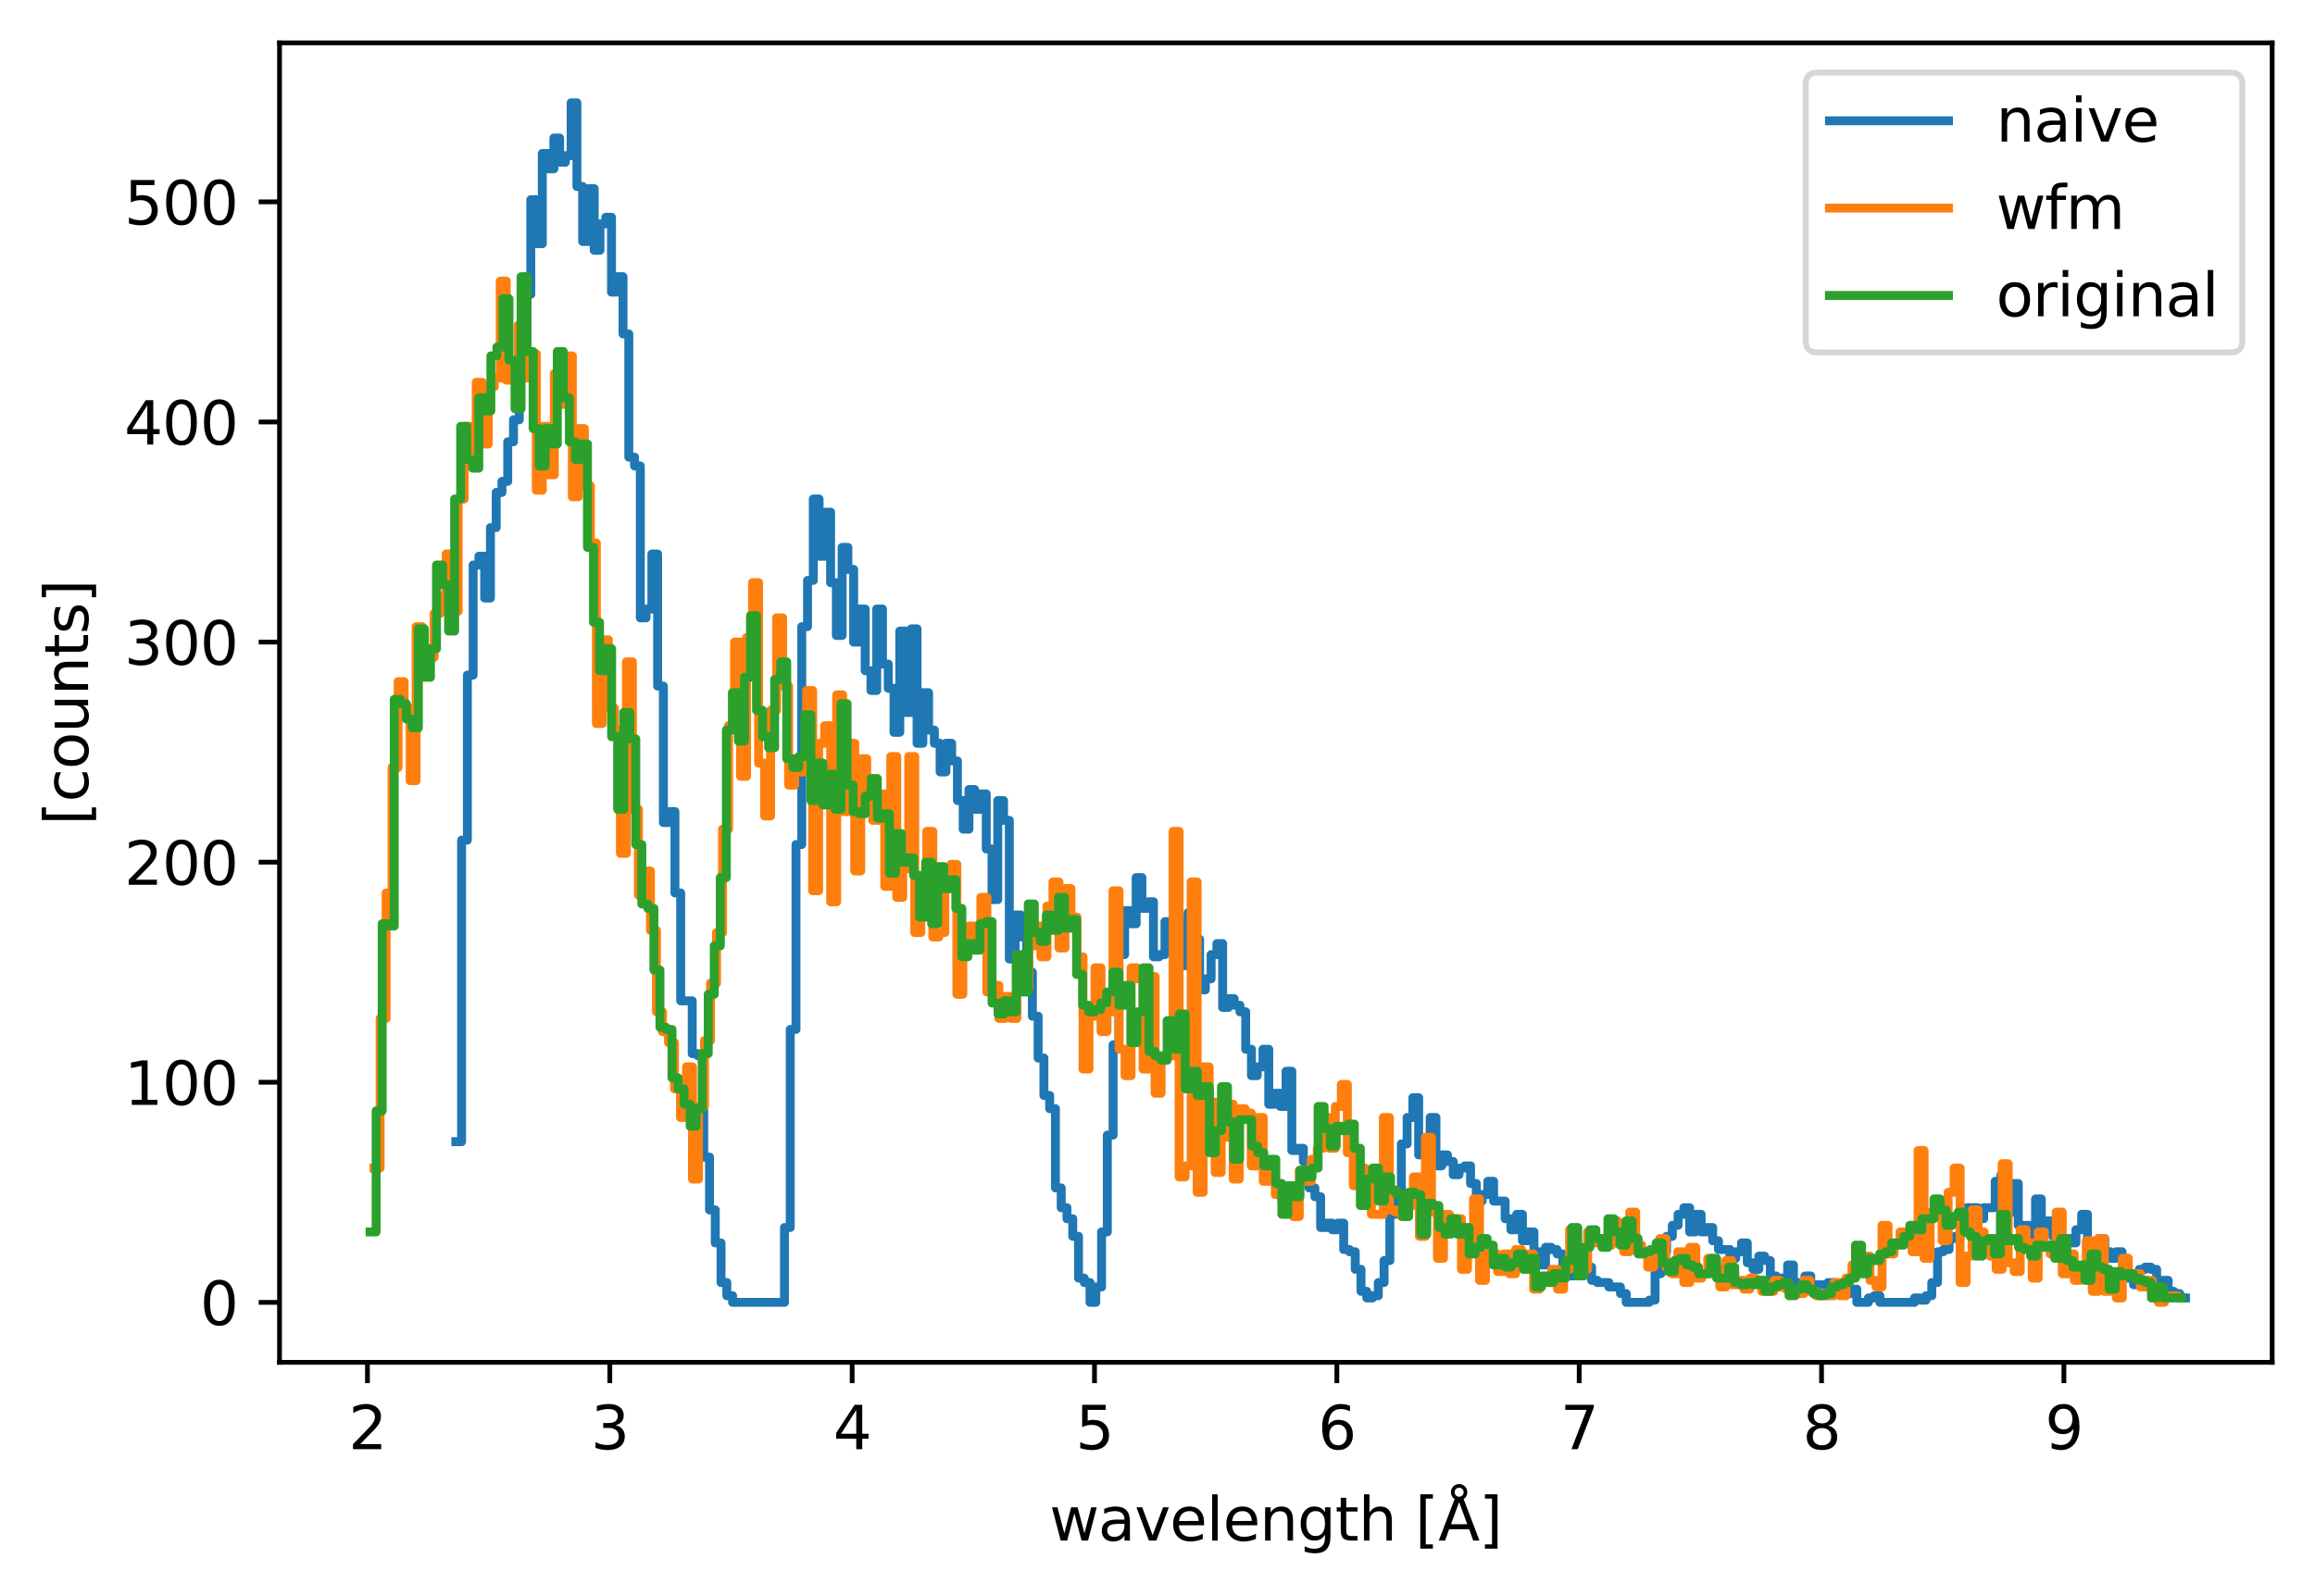 <?xml version="1.0" encoding="utf-8" standalone="no"?>
<!DOCTYPE svg PUBLIC "-//W3C//DTD SVG 1.1//EN"
  "http://www.w3.org/Graphics/SVG/1.1/DTD/svg11.dtd">
<svg xmlns:xlink="http://www.w3.org/1999/xlink" width="388.966pt" height="268.201pt" viewBox="0 0 388.966 268.201" xmlns="http://www.w3.org/2000/svg" version="1.1">
 <defs>
  <style type="text/css">*{stroke-linejoin: round; stroke-linecap: butt}</style>
 </defs>
 <g id="figure_1">
  <g id="patch_1">
   <path d="M 0 268.201 
L 388.966 268.201 
L 388.966 0 
L 0 0 
z
" style="fill: #ffffff"/>
  </g>
  <g id="axes_1">
   <g id="patch_2">
    <path d="M 46.966 228.96 
L 381.766 228.96 
L 381.766 7.2 
L 46.966 7.2 
z
" style="fill: #ffffff"/>
   </g>
   <g id="matplotlib.axis_1">
    <g id="xtick_1">
     <g id="line2d_1">
      <defs>
       <path id="m2229637031" d="M 0 0 
L 0 3.5 
" style="stroke: #000000; stroke-width: 0.8"/>
      </defs>
      <g>
       <use xlink:href="#m2229637031" x="61.74" y="228.96" style="stroke: #000000; stroke-width: 0.8"/>
      </g>
     </g>
     <g id="text_1">
      <!-- 2 -->
      <g transform="translate(58.559 243.558) scale(0.1 -0.1)">
       <defs>
        <path id="DejaVuSans-32" d="M 1228 531 
L 3431 531 
L 3431 0 
L 469 0 
L 469 531 
Q 828 903 1448 1529 
Q 2069 2156 2228 2338 
Q 2531 2678 2651 2914 
Q 2772 3150 2772 3378 
Q 2772 3750 2511 3984 
Q 2250 4219 1831 4219 
Q 1534 4219 1204 4116 
Q 875 4013 500 3803 
L 500 4441 
Q 881 4594 1212 4672 
Q 1544 4750 1819 4750 
Q 2544 4750 2975 4387 
Q 3406 4025 3406 3419 
Q 3406 3131 3298 2873 
Q 3191 2616 2906 2266 
Q 2828 2175 2409 1742 
Q 1991 1309 1228 531 
z
" transform="scale(0.016)"/>
       </defs>
       <use xlink:href="#DejaVuSans-32"/>
      </g>
     </g>
    </g>
    <g id="xtick_2">
     <g id="line2d_2">
      <g>
       <use xlink:href="#m2229637031" x="102.46" y="228.96" style="stroke: #000000; stroke-width: 0.8"/>
      </g>
     </g>
     <g id="text_2">
      <!-- 3 -->
      <g transform="translate(99.279 243.558) scale(0.1 -0.1)">
       <defs>
        <path id="DejaVuSans-33" d="M 2597 2516 
Q 3050 2419 3304 2112 
Q 3559 1806 3559 1356 
Q 3559 666 3084 287 
Q 2609 -91 1734 -91 
Q 1441 -91 1130 -33 
Q 819 25 488 141 
L 488 750 
Q 750 597 1062 519 
Q 1375 441 1716 441 
Q 2309 441 2620 675 
Q 2931 909 2931 1356 
Q 2931 1769 2642 2001 
Q 2353 2234 1838 2234 
L 1294 2234 
L 1294 2753 
L 1863 2753 
Q 2328 2753 2575 2939 
Q 2822 3125 2822 3475 
Q 2822 3834 2567 4026 
Q 2313 4219 1838 4219 
Q 1578 4219 1281 4162 
Q 984 4106 628 3988 
L 628 4550 
Q 988 4650 1302 4700 
Q 1616 4750 1894 4750 
Q 2613 4750 3031 4423 
Q 3450 4097 3450 3541 
Q 3450 3153 3228 2886 
Q 3006 2619 2597 2516 
z
" transform="scale(0.016)"/>
       </defs>
       <use xlink:href="#DejaVuSans-33"/>
      </g>
     </g>
    </g>
    <g id="xtick_3">
     <g id="line2d_3">
      <g>
       <use xlink:href="#m2229637031" x="143.18" y="228.96" style="stroke: #000000; stroke-width: 0.8"/>
      </g>
     </g>
     <g id="text_3">
      <!-- 4 -->
      <g transform="translate(139.998 243.558) scale(0.1 -0.1)">
       <defs>
        <path id="DejaVuSans-34" d="M 2419 4116 
L 825 1625 
L 2419 1625 
L 2419 4116 
z
M 2253 4666 
L 3047 4666 
L 3047 1625 
L 3713 1625 
L 3713 1100 
L 3047 1100 
L 3047 0 
L 2419 0 
L 2419 1100 
L 313 1100 
L 313 1709 
L 2253 4666 
z
" transform="scale(0.016)"/>
       </defs>
       <use xlink:href="#DejaVuSans-34"/>
      </g>
     </g>
    </g>
    <g id="xtick_4">
     <g id="line2d_4">
      <g>
       <use xlink:href="#m2229637031" x="183.899" y="228.96" style="stroke: #000000; stroke-width: 0.8"/>
      </g>
     </g>
     <g id="text_4">
      <!-- 5 -->
      <g transform="translate(180.718 243.558) scale(0.1 -0.1)">
       <defs>
        <path id="DejaVuSans-35" d="M 691 4666 
L 3169 4666 
L 3169 4134 
L 1269 4134 
L 1269 2991 
Q 1406 3038 1543 3061 
Q 1681 3084 1819 3084 
Q 2600 3084 3056 2656 
Q 3513 2228 3513 1497 
Q 3513 744 3044 326 
Q 2575 -91 1722 -91 
Q 1428 -91 1123 -41 
Q 819 9 494 109 
L 494 744 
Q 775 591 1075 516 
Q 1375 441 1709 441 
Q 2250 441 2565 725 
Q 2881 1009 2881 1497 
Q 2881 1984 2565 2268 
Q 2250 2553 1709 2553 
Q 1456 2553 1204 2497 
Q 953 2441 691 2322 
L 691 4666 
z
" transform="scale(0.016)"/>
       </defs>
       <use xlink:href="#DejaVuSans-35"/>
      </g>
     </g>
    </g>
    <g id="xtick_5">
     <g id="line2d_5">
      <g>
       <use xlink:href="#m2229637031" x="224.619" y="228.96" style="stroke: #000000; stroke-width: 0.8"/>
      </g>
     </g>
     <g id="text_5">
      <!-- 6 -->
      <g transform="translate(221.438 243.558) scale(0.1 -0.1)">
       <defs>
        <path id="DejaVuSans-36" d="M 2113 2584 
Q 1688 2584 1439 2293 
Q 1191 2003 1191 1497 
Q 1191 994 1439 701 
Q 1688 409 2113 409 
Q 2538 409 2786 701 
Q 3034 994 3034 1497 
Q 3034 2003 2786 2293 
Q 2538 2584 2113 2584 
z
M 3366 4563 
L 3366 3988 
Q 3128 4100 2886 4159 
Q 2644 4219 2406 4219 
Q 1781 4219 1451 3797 
Q 1122 3375 1075 2522 
Q 1259 2794 1537 2939 
Q 1816 3084 2150 3084 
Q 2853 3084 3261 2657 
Q 3669 2231 3669 1497 
Q 3669 778 3244 343 
Q 2819 -91 2113 -91 
Q 1303 -91 875 529 
Q 447 1150 447 2328 
Q 447 3434 972 4092 
Q 1497 4750 2381 4750 
Q 2619 4750 2861 4703 
Q 3103 4656 3366 4563 
z
" transform="scale(0.016)"/>
       </defs>
       <use xlink:href="#DejaVuSans-36"/>
      </g>
     </g>
    </g>
    <g id="xtick_6">
     <g id="line2d_6">
      <g>
       <use xlink:href="#m2229637031" x="265.338" y="228.96" style="stroke: #000000; stroke-width: 0.8"/>
      </g>
     </g>
     <g id="text_6">
      <!-- 7 -->
      <g transform="translate(262.157 243.558) scale(0.1 -0.1)">
       <defs>
        <path id="DejaVuSans-37" d="M 525 4666 
L 3525 4666 
L 3525 4397 
L 1831 0 
L 1172 0 
L 2766 4134 
L 525 4134 
L 525 4666 
z
" transform="scale(0.016)"/>
       </defs>
       <use xlink:href="#DejaVuSans-37"/>
      </g>
     </g>
    </g>
    <g id="xtick_7">
     <g id="line2d_7">
      <g>
       <use xlink:href="#m2229637031" x="306.058" y="228.96" style="stroke: #000000; stroke-width: 0.8"/>
      </g>
     </g>
     <g id="text_7">
      <!-- 8 -->
      <g transform="translate(302.877 243.558) scale(0.1 -0.1)">
       <defs>
        <path id="DejaVuSans-38" d="M 2034 2216 
Q 1584 2216 1326 1975 
Q 1069 1734 1069 1313 
Q 1069 891 1326 650 
Q 1584 409 2034 409 
Q 2484 409 2743 651 
Q 3003 894 3003 1313 
Q 3003 1734 2745 1975 
Q 2488 2216 2034 2216 
z
M 1403 2484 
Q 997 2584 770 2862 
Q 544 3141 544 3541 
Q 544 4100 942 4425 
Q 1341 4750 2034 4750 
Q 2731 4750 3128 4425 
Q 3525 4100 3525 3541 
Q 3525 3141 3298 2862 
Q 3072 2584 2669 2484 
Q 3125 2378 3379 2068 
Q 3634 1759 3634 1313 
Q 3634 634 3220 271 
Q 2806 -91 2034 -91 
Q 1263 -91 848 271 
Q 434 634 434 1313 
Q 434 1759 690 2068 
Q 947 2378 1403 2484 
z
M 1172 3481 
Q 1172 3119 1398 2916 
Q 1625 2713 2034 2713 
Q 2441 2713 2670 2916 
Q 2900 3119 2900 3481 
Q 2900 3844 2670 4047 
Q 2441 4250 2034 4250 
Q 1625 4250 1398 4047 
Q 1172 3844 1172 3481 
z
" transform="scale(0.016)"/>
       </defs>
       <use xlink:href="#DejaVuSans-38"/>
      </g>
     </g>
    </g>
    <g id="xtick_8">
     <g id="line2d_8">
      <g>
       <use xlink:href="#m2229637031" x="346.778" y="228.96" style="stroke: #000000; stroke-width: 0.8"/>
      </g>
     </g>
     <g id="text_8">
      <!-- 9 -->
      <g transform="translate(343.596 243.558) scale(0.1 -0.1)">
       <defs>
        <path id="DejaVuSans-39" d="M 703 97 
L 703 672 
Q 941 559 1184 500 
Q 1428 441 1663 441 
Q 2288 441 2617 861 
Q 2947 1281 2994 2138 
Q 2813 1869 2534 1725 
Q 2256 1581 1919 1581 
Q 1219 1581 811 2004 
Q 403 2428 403 3163 
Q 403 3881 828 4315 
Q 1253 4750 1959 4750 
Q 2769 4750 3195 4129 
Q 3622 3509 3622 2328 
Q 3622 1225 3098 567 
Q 2575 -91 1691 -91 
Q 1453 -91 1209 -44 
Q 966 3 703 97 
z
M 1959 2075 
Q 2384 2075 2632 2365 
Q 2881 2656 2881 3163 
Q 2881 3666 2632 3958 
Q 2384 4250 1959 4250 
Q 1534 4250 1286 3958 
Q 1038 3666 1038 3163 
Q 1038 2656 1286 2365 
Q 1534 2075 1959 2075 
z
" transform="scale(0.016)"/>
       </defs>
       <use xlink:href="#DejaVuSans-39"/>
      </g>
     </g>
    </g>
    <g id="text_9">
     <!-- wavelength [Å] -->
     <g transform="translate(176.328 258.921) scale(0.1 -0.1)">
      <defs>
       <path id="DejaVuSans-77" d="M 269 3500 
L 844 3500 
L 1563 769 
L 2278 3500 
L 2956 3500 
L 3675 769 
L 4391 3500 
L 4966 3500 
L 4050 0 
L 3372 0 
L 2619 2869 
L 1863 0 
L 1184 0 
L 269 3500 
z
" transform="scale(0.016)"/>
       <path id="DejaVuSans-61" d="M 2194 1759 
Q 1497 1759 1228 1600 
Q 959 1441 959 1056 
Q 959 750 1161 570 
Q 1363 391 1709 391 
Q 2188 391 2477 730 
Q 2766 1069 2766 1631 
L 2766 1759 
L 2194 1759 
z
M 3341 1997 
L 3341 0 
L 2766 0 
L 2766 531 
Q 2569 213 2275 61 
Q 1981 -91 1556 -91 
Q 1019 -91 701 211 
Q 384 513 384 1019 
Q 384 1609 779 1909 
Q 1175 2209 1959 2209 
L 2766 2209 
L 2766 2266 
Q 2766 2663 2505 2880 
Q 2244 3097 1772 3097 
Q 1472 3097 1187 3025 
Q 903 2953 641 2809 
L 641 3341 
Q 956 3463 1253 3523 
Q 1550 3584 1831 3584 
Q 2591 3584 2966 3190 
Q 3341 2797 3341 1997 
z
" transform="scale(0.016)"/>
       <path id="DejaVuSans-76" d="M 191 3500 
L 800 3500 
L 1894 563 
L 2988 3500 
L 3597 3500 
L 2284 0 
L 1503 0 
L 191 3500 
z
" transform="scale(0.016)"/>
       <path id="DejaVuSans-65" d="M 3597 1894 
L 3597 1613 
L 953 1613 
Q 991 1019 1311 708 
Q 1631 397 2203 397 
Q 2534 397 2845 478 
Q 3156 559 3463 722 
L 3463 178 
Q 3153 47 2828 -22 
Q 2503 -91 2169 -91 
Q 1331 -91 842 396 
Q 353 884 353 1716 
Q 353 2575 817 3079 
Q 1281 3584 2069 3584 
Q 2775 3584 3186 3129 
Q 3597 2675 3597 1894 
z
M 3022 2063 
Q 3016 2534 2758 2815 
Q 2500 3097 2075 3097 
Q 1594 3097 1305 2825 
Q 1016 2553 972 2059 
L 3022 2063 
z
" transform="scale(0.016)"/>
       <path id="DejaVuSans-6c" d="M 603 4863 
L 1178 4863 
L 1178 0 
L 603 0 
L 603 4863 
z
" transform="scale(0.016)"/>
       <path id="DejaVuSans-6e" d="M 3513 2113 
L 3513 0 
L 2938 0 
L 2938 2094 
Q 2938 2591 2744 2837 
Q 2550 3084 2163 3084 
Q 1697 3084 1428 2787 
Q 1159 2491 1159 1978 
L 1159 0 
L 581 0 
L 581 3500 
L 1159 3500 
L 1159 2956 
Q 1366 3272 1645 3428 
Q 1925 3584 2291 3584 
Q 2894 3584 3203 3211 
Q 3513 2838 3513 2113 
z
" transform="scale(0.016)"/>
       <path id="DejaVuSans-67" d="M 2906 1791 
Q 2906 2416 2648 2759 
Q 2391 3103 1925 3103 
Q 1463 3103 1205 2759 
Q 947 2416 947 1791 
Q 947 1169 1205 825 
Q 1463 481 1925 481 
Q 2391 481 2648 825 
Q 2906 1169 2906 1791 
z
M 3481 434 
Q 3481 -459 3084 -895 
Q 2688 -1331 1869 -1331 
Q 1566 -1331 1297 -1286 
Q 1028 -1241 775 -1147 
L 775 -588 
Q 1028 -725 1275 -790 
Q 1522 -856 1778 -856 
Q 2344 -856 2625 -561 
Q 2906 -266 2906 331 
L 2906 616 
Q 2728 306 2450 153 
Q 2172 0 1784 0 
Q 1141 0 747 490 
Q 353 981 353 1791 
Q 353 2603 747 3093 
Q 1141 3584 1784 3584 
Q 2172 3584 2450 3431 
Q 2728 3278 2906 2969 
L 2906 3500 
L 3481 3500 
L 3481 434 
z
" transform="scale(0.016)"/>
       <path id="DejaVuSans-74" d="M 1172 4494 
L 1172 3500 
L 2356 3500 
L 2356 3053 
L 1172 3053 
L 1172 1153 
Q 1172 725 1289 603 
Q 1406 481 1766 481 
L 2356 481 
L 2356 0 
L 1766 0 
Q 1100 0 847 248 
Q 594 497 594 1153 
L 594 3053 
L 172 3053 
L 172 3500 
L 594 3500 
L 594 4494 
L 1172 4494 
z
" transform="scale(0.016)"/>
       <path id="DejaVuSans-68" d="M 3513 2113 
L 3513 0 
L 2938 0 
L 2938 2094 
Q 2938 2591 2744 2837 
Q 2550 3084 2163 3084 
Q 1697 3084 1428 2787 
Q 1159 2491 1159 1978 
L 1159 0 
L 581 0 
L 581 4863 
L 1159 4863 
L 1159 2956 
Q 1366 3272 1645 3428 
Q 1925 3584 2291 3584 
Q 2894 3584 3203 3211 
Q 3513 2838 3513 2113 
z
" transform="scale(0.016)"/>
       <path id="DejaVuSans-20" transform="scale(0.016)"/>
       <path id="DejaVuSans-5b" d="M 550 4863 
L 1875 4863 
L 1875 4416 
L 1125 4416 
L 1125 -397 
L 1875 -397 
L 1875 -844 
L 550 -844 
L 550 4863 
z
" transform="scale(0.016)"/>
       <path id="DejaVuSans-c5" d="M 2663 5081 
Q 2663 5278 2523 5417 
Q 2384 5556 2188 5556 
Q 1988 5556 1852 5420 
Q 1716 5284 1716 5081 
Q 1716 4884 1853 4746 
Q 1991 4609 2188 4609 
Q 2384 4609 2523 4746 
Q 2663 4884 2663 5081 
z
M 2188 4044 
L 1338 1722 
L 3041 1722 
L 2188 4044 
z
M 1716 4366 
Q 1525 4494 1428 4673 
Q 1331 4853 1331 5081 
Q 1331 5441 1579 5691 
Q 1828 5941 2188 5941 
Q 2544 5941 2795 5689 
Q 3047 5438 3047 5081 
Q 3047 4863 2948 4678 
Q 2850 4494 2663 4366 
L 4325 0 
L 3669 0 
L 3244 1197 
L 1141 1197 
L 716 0 
L 50 0 
L 1716 4366 
z
" transform="scale(0.016)"/>
       <path id="DejaVuSans-5d" d="M 1947 4863 
L 1947 -844 
L 622 -844 
L 622 -397 
L 1369 -397 
L 1369 4416 
L 622 4416 
L 622 4863 
L 1947 4863 
z
" transform="scale(0.016)"/>
      </defs>
      <use xlink:href="#DejaVuSans-77"/>
      <use xlink:href="#DejaVuSans-61" transform="translate(81.787 0)"/>
      <use xlink:href="#DejaVuSans-76" transform="translate(143.066 0)"/>
      <use xlink:href="#DejaVuSans-65" transform="translate(202.246 0)"/>
      <use xlink:href="#DejaVuSans-6c" transform="translate(263.77 0)"/>
      <use xlink:href="#DejaVuSans-65" transform="translate(291.553 0)"/>
      <use xlink:href="#DejaVuSans-6e" transform="translate(353.076 0)"/>
      <use xlink:href="#DejaVuSans-67" transform="translate(416.455 0)"/>
      <use xlink:href="#DejaVuSans-74" transform="translate(479.932 0)"/>
      <use xlink:href="#DejaVuSans-68" transform="translate(519.141 0)"/>
      <use xlink:href="#DejaVuSans-20" transform="translate(582.52 0)"/>
      <use xlink:href="#DejaVuSans-5b" transform="translate(614.307 0)"/>
      <use xlink:href="#DejaVuSans-c5" transform="translate(653.32 0)"/>
      <use xlink:href="#DejaVuSans-5d" transform="translate(721.729 0)"/>
     </g>
    </g>
   </g>
   <g id="matplotlib.axis_2">
    <g id="ytick_1">
     <g id="line2d_9">
      <defs>
       <path id="ma9d94c27eb" d="M 0 0 
L -3.5 0 
" style="stroke: #000000; stroke-width: 0.8"/>
      </defs>
      <g>
       <use xlink:href="#ma9d94c27eb" x="46.966" y="218.88" style="stroke: #000000; stroke-width: 0.8"/>
      </g>
     </g>
     <g id="text_10">
      <!-- 0 -->
      <g transform="translate(33.603 222.679) scale(0.1 -0.1)">
       <defs>
        <path id="DejaVuSans-30" d="M 2034 4250 
Q 1547 4250 1301 3770 
Q 1056 3291 1056 2328 
Q 1056 1369 1301 889 
Q 1547 409 2034 409 
Q 2525 409 2770 889 
Q 3016 1369 3016 2328 
Q 3016 3291 2770 3770 
Q 2525 4250 2034 4250 
z
M 2034 4750 
Q 2819 4750 3233 4129 
Q 3647 3509 3647 2328 
Q 3647 1150 3233 529 
Q 2819 -91 2034 -91 
Q 1250 -91 836 529 
Q 422 1150 422 2328 
Q 422 3509 836 4129 
Q 1250 4750 2034 4750 
z
" transform="scale(0.016)"/>
       </defs>
       <use xlink:href="#DejaVuSans-30"/>
      </g>
     </g>
    </g>
    <g id="ytick_2">
     <g id="line2d_10">
      <g>
       <use xlink:href="#ma9d94c27eb" x="46.966" y="181.889" style="stroke: #000000; stroke-width: 0.8"/>
      </g>
     </g>
     <g id="text_11">
      <!-- 100 -->
      <g transform="translate(20.878 185.688) scale(0.1 -0.1)">
       <defs>
        <path id="DejaVuSans-31" d="M 794 531 
L 1825 531 
L 1825 4091 
L 703 3866 
L 703 4441 
L 1819 4666 
L 2450 4666 
L 2450 531 
L 3481 531 
L 3481 0 
L 794 0 
L 794 531 
z
" transform="scale(0.016)"/>
       </defs>
       <use xlink:href="#DejaVuSans-31"/>
       <use xlink:href="#DejaVuSans-30" transform="translate(63.623 0)"/>
       <use xlink:href="#DejaVuSans-30" transform="translate(127.246 0)"/>
      </g>
     </g>
    </g>
    <g id="ytick_3">
     <g id="line2d_11">
      <g>
       <use xlink:href="#ma9d94c27eb" x="46.966" y="144.898" style="stroke: #000000; stroke-width: 0.8"/>
      </g>
     </g>
     <g id="text_12">
      <!-- 200 -->
      <g transform="translate(20.878 148.698) scale(0.1 -0.1)">
       <use xlink:href="#DejaVuSans-32"/>
       <use xlink:href="#DejaVuSans-30" transform="translate(63.623 0)"/>
       <use xlink:href="#DejaVuSans-30" transform="translate(127.246 0)"/>
      </g>
     </g>
    </g>
    <g id="ytick_4">
     <g id="line2d_12">
      <g>
       <use xlink:href="#ma9d94c27eb" x="46.966" y="107.908" style="stroke: #000000; stroke-width: 0.8"/>
      </g>
     </g>
     <g id="text_13">
      <!-- 300 -->
      <g transform="translate(20.878 111.707) scale(0.1 -0.1)">
       <use xlink:href="#DejaVuSans-33"/>
       <use xlink:href="#DejaVuSans-30" transform="translate(63.623 0)"/>
       <use xlink:href="#DejaVuSans-30" transform="translate(127.246 0)"/>
      </g>
     </g>
    </g>
    <g id="ytick_5">
     <g id="line2d_13">
      <g>
       <use xlink:href="#ma9d94c27eb" x="46.966" y="70.917" style="stroke: #000000; stroke-width: 0.8"/>
      </g>
     </g>
     <g id="text_14">
      <!-- 400 -->
      <g transform="translate(20.878 74.716) scale(0.1 -0.1)">
       <use xlink:href="#DejaVuSans-34"/>
       <use xlink:href="#DejaVuSans-30" transform="translate(63.623 0)"/>
       <use xlink:href="#DejaVuSans-30" transform="translate(127.246 0)"/>
      </g>
     </g>
    </g>
    <g id="ytick_6">
     <g id="line2d_14">
      <g>
       <use xlink:href="#ma9d94c27eb" x="46.966" y="33.926" style="stroke: #000000; stroke-width: 0.8"/>
      </g>
     </g>
     <g id="text_15">
      <!-- 500 -->
      <g transform="translate(20.878 37.725) scale(0.1 -0.1)">
       <use xlink:href="#DejaVuSans-35"/>
       <use xlink:href="#DejaVuSans-30" transform="translate(63.623 0)"/>
       <use xlink:href="#DejaVuSans-30" transform="translate(127.246 0)"/>
      </g>
     </g>
    </g>
    <g id="text_16">
     <!-- [counts] -->
     <g transform="translate(14.798 138.692) rotate(-90) scale(0.1 -0.1)">
      <defs>
       <path id="DejaVuSans-63" d="M 3122 3366 
L 3122 2828 
Q 2878 2963 2633 3030 
Q 2388 3097 2138 3097 
Q 1578 3097 1268 2742 
Q 959 2388 959 1747 
Q 959 1106 1268 751 
Q 1578 397 2138 397 
Q 2388 397 2633 464 
Q 2878 531 3122 666 
L 3122 134 
Q 2881 22 2623 -34 
Q 2366 -91 2075 -91 
Q 1284 -91 818 406 
Q 353 903 353 1747 
Q 353 2603 823 3093 
Q 1294 3584 2113 3584 
Q 2378 3584 2631 3529 
Q 2884 3475 3122 3366 
z
" transform="scale(0.016)"/>
       <path id="DejaVuSans-6f" d="M 1959 3097 
Q 1497 3097 1228 2736 
Q 959 2375 959 1747 
Q 959 1119 1226 758 
Q 1494 397 1959 397 
Q 2419 397 2687 759 
Q 2956 1122 2956 1747 
Q 2956 2369 2687 2733 
Q 2419 3097 1959 3097 
z
M 1959 3584 
Q 2709 3584 3137 3096 
Q 3566 2609 3566 1747 
Q 3566 888 3137 398 
Q 2709 -91 1959 -91 
Q 1206 -91 779 398 
Q 353 888 353 1747 
Q 353 2609 779 3096 
Q 1206 3584 1959 3584 
z
" transform="scale(0.016)"/>
       <path id="DejaVuSans-75" d="M 544 1381 
L 544 3500 
L 1119 3500 
L 1119 1403 
Q 1119 906 1312 657 
Q 1506 409 1894 409 
Q 2359 409 2629 706 
Q 2900 1003 2900 1516 
L 2900 3500 
L 3475 3500 
L 3475 0 
L 2900 0 
L 2900 538 
Q 2691 219 2414 64 
Q 2138 -91 1772 -91 
Q 1169 -91 856 284 
Q 544 659 544 1381 
z
M 1991 3584 
L 1991 3584 
z
" transform="scale(0.016)"/>
       <path id="DejaVuSans-73" d="M 2834 3397 
L 2834 2853 
Q 2591 2978 2328 3040 
Q 2066 3103 1784 3103 
Q 1356 3103 1142 2972 
Q 928 2841 928 2578 
Q 928 2378 1081 2264 
Q 1234 2150 1697 2047 
L 1894 2003 
Q 2506 1872 2764 1633 
Q 3022 1394 3022 966 
Q 3022 478 2636 193 
Q 2250 -91 1575 -91 
Q 1294 -91 989 -36 
Q 684 19 347 128 
L 347 722 
Q 666 556 975 473 
Q 1284 391 1588 391 
Q 1994 391 2212 530 
Q 2431 669 2431 922 
Q 2431 1156 2273 1281 
Q 2116 1406 1581 1522 
L 1381 1569 
Q 847 1681 609 1914 
Q 372 2147 372 2553 
Q 372 3047 722 3315 
Q 1072 3584 1716 3584 
Q 2034 3584 2315 3537 
Q 2597 3491 2834 3397 
z
" transform="scale(0.016)"/>
      </defs>
      <use xlink:href="#DejaVuSans-5b"/>
      <use xlink:href="#DejaVuSans-63" transform="translate(39.014 0)"/>
      <use xlink:href="#DejaVuSans-6f" transform="translate(93.994 0)"/>
      <use xlink:href="#DejaVuSans-75" transform="translate(155.176 0)"/>
      <use xlink:href="#DejaVuSans-6e" transform="translate(218.555 0)"/>
      <use xlink:href="#DejaVuSans-74" transform="translate(281.934 0)"/>
      <use xlink:href="#DejaVuSans-73" transform="translate(321.143 0)"/>
      <use xlink:href="#DejaVuSans-5d" transform="translate(373.242 0)"/>
     </g>
    </g>
   </g>
   <g id="line2d_15">
    <path d="M 76.59 191.877 
L 77.559 191.877 
L 77.559 141.199 
L 78.527 141.199 
L 78.527 113.456 
L 79.496 113.456 
L 79.496 94.961 
L 80.465 94.961 
L 80.465 93.481 
L 81.433 93.481 
L 81.433 100.509 
L 82.402 100.509 
L 82.402 88.672 
L 83.371 88.672 
L 83.371 82.754 
L 84.34 82.754 
L 84.34 80.904 
L 85.308 80.904 
L 85.308 74.246 
L 86.277 74.246 
L 86.277 70.547 
L 87.246 70.547 
L 87.246 61.669 
L 88.214 61.669 
L 88.214 49.462 
L 89.183 49.462 
L 89.183 33.556 
L 90.152 33.556 
L 90.152 40.954 
L 91.121 40.954 
L 91.121 25.788 
L 92.089 25.788 
L 92.089 28.377 
L 93.058 28.377 
L 93.058 23.199 
L 94.027 23.199 
L 94.027 27.268 
L 94.995 27.268 
L 94.995 26.158 
L 95.964 26.158 
L 95.964 17.28 
L 96.933 17.28 
L 96.933 31.337 
L 97.901 31.337 
L 97.901 40.584 
L 98.87 40.584 
L 98.87 31.706 
L 99.839 31.706 
L 99.839 42.064 
L 100.808 42.064 
L 100.808 37.625 
L 101.776 37.625 
L 101.776 36.515 
L 102.745 36.515 
L 102.745 49.092 
L 103.714 49.092 
L 103.714 46.503 
L 104.682 46.503 
L 104.682 56.12 
L 105.651 56.12 
L 105.651 76.835 
L 106.62 76.835 
L 106.62 78.315 
L 107.588 78.315 
L 107.588 103.839 
L 108.557 103.839 
L 108.557 102.359 
L 109.526 102.359 
L 109.526 93.111 
L 110.495 93.111 
L 110.495 115.306 
L 111.463 115.306 
L 111.463 138.24 
L 112.432 138.24 
L 112.432 136.39 
L 113.401 136.39 
L 113.401 150.077 
L 114.369 150.077 
L 114.369 168.203 
L 116.307 168.203 
L 116.307 177.08 
L 117.275 177.08 
L 117.275 177.45 
L 118.244 177.45 
L 118.244 194.466 
L 119.213 194.466 
L 119.213 203.344 
L 120.182 203.344 
L 120.182 208.892 
L 121.15 208.892 
L 121.15 215.551 
L 122.119 215.551 
L 122.119 217.77 
L 123.088 217.77 
L 123.088 218.88 
L 131.806 218.88 
L 131.806 206.303 
L 132.775 206.303 
L 132.775 173.011 
L 133.743 173.011 
L 133.743 141.939 
L 134.712 141.939 
L 134.712 105.318 
L 135.681 105.318 
L 135.681 97.55 
L 136.65 97.55 
L 136.65 83.863 
L 137.618 83.863 
L 137.618 93.481 
L 138.587 93.481 
L 138.587 86.083 
L 139.556 86.083 
L 139.556 97.92 
L 140.524 97.92 
L 140.524 106.798 
L 141.493 106.798 
L 141.493 92.001 
L 142.462 92.001 
L 142.462 95.701 
L 143.43 95.701 
L 143.43 107.908 
L 144.399 107.908 
L 144.399 102.359 
L 145.368 102.359 
L 145.368 112.716 
L 146.337 112.716 
L 146.337 116.046 
L 147.305 116.046 
L 147.305 102.359 
L 148.274 102.359 
L 148.274 111.607 
L 149.243 111.607 
L 149.243 115.676 
L 150.211 115.676 
L 150.211 123.074 
L 151.18 123.074 
L 151.18 106.058 
L 152.149 106.058 
L 152.149 119.745 
L 153.117 119.745 
L 153.117 105.688 
L 154.086 105.688 
L 154.086 124.923 
L 155.055 124.923 
L 155.055 116.415 
L 156.024 116.415 
L 156.024 122.704 
L 156.992 122.704 
L 156.992 124.923 
L 157.961 124.923 
L 157.961 129.732 
L 158.93 129.732 
L 158.93 124.923 
L 159.898 124.923 
L 159.898 127.883 
L 160.867 127.883 
L 160.867 134.541 
L 161.836 134.541 
L 161.836 139.35 
L 162.805 139.35 
L 162.805 132.691 
L 163.773 132.691 
L 163.773 136.021 
L 164.742 136.021 
L 164.742 133.431 
L 165.711 133.431 
L 165.711 142.679 
L 166.679 142.679 
L 166.679 151.187 
L 167.648 151.187 
L 167.648 134.541 
L 168.617 134.541 
L 168.617 137.87 
L 169.585 137.87 
L 169.585 161.174 
L 170.554 161.174 
L 170.554 153.776 
L 171.523 153.776 
L 171.523 157.475 
L 172.492 157.475 
L 172.492 163.394 
L 173.46 163.394 
L 173.46 170.792 
L 174.429 170.792 
L 174.429 177.82 
L 175.398 177.82 
L 175.398 184.109 
L 176.366 184.109 
L 176.366 186.328 
L 177.335 186.328 
L 177.335 199.645 
L 178.304 199.645 
L 178.304 202.974 
L 179.272 202.974 
L 179.272 204.823 
L 180.241 204.823 
L 180.241 207.783 
L 181.21 207.783 
L 181.21 214.811 
L 182.179 214.811 
L 182.179 215.551 
L 183.147 215.551 
L 183.147 218.88 
L 184.116 218.88 
L 184.116 216.291 
L 185.085 216.291 
L 185.085 207.043 
L 186.053 207.043 
L 186.053 190.767 
L 187.022 190.767 
L 187.022 175.601 
L 187.991 175.601 
L 187.991 160.434 
L 188.959 160.434 
L 188.959 153.036 
L 189.928 153.036 
L 189.928 155.256 
L 190.897 155.256 
L 190.897 147.488 
L 191.866 147.488 
L 191.866 152.666 
L 192.834 152.666 
L 192.834 151.557 
L 193.803 151.557 
L 193.803 160.804 
L 194.772 160.804 
L 194.772 160.434 
L 195.74 160.434 
L 195.74 154.886 
L 196.709 154.886 
L 196.709 160.065 
L 197.678 160.065 
L 197.678 154.886 
L 198.647 154.886 
L 198.647 162.284 
L 199.615 162.284 
L 199.615 153.406 
L 200.584 153.406 
L 200.584 157.845 
L 201.553 157.845 
L 201.553 166.353 
L 202.521 166.353 
L 202.521 164.503 
L 203.49 164.503 
L 203.49 160.434 
L 204.459 160.434 
L 204.459 158.585 
L 205.427 158.585 
L 205.427 169.312 
L 206.396 169.312 
L 206.396 167.833 
L 207.365 167.833 
L 207.365 168.942 
L 208.334 168.942 
L 208.334 170.052 
L 209.302 170.052 
L 209.302 176.341 
L 210.271 176.341 
L 210.271 180.779 
L 211.24 180.779 
L 211.24 179.3 
L 212.208 179.3 
L 212.208 176.341 
L 213.177 176.341 
L 213.177 185.588 
L 214.146 185.588 
L 214.146 183.739 
L 215.114 183.739 
L 215.114 185.958 
L 216.083 185.958 
L 216.083 180.04 
L 217.052 180.04 
L 217.052 193.356 
L 218.021 193.356 
L 218.021 192.986 
L 218.989 192.986 
L 218.989 195.206 
L 219.958 195.206 
L 219.958 199.645 
L 220.927 199.645 
L 220.927 201.124 
L 221.895 201.124 
L 221.895 206.303 
L 222.864 206.303 
L 222.864 205.563 
L 223.833 205.563 
L 223.833 206.673 
L 224.802 206.673 
L 224.802 205.563 
L 225.77 205.563 
L 225.77 210.002 
L 226.739 210.002 
L 226.739 210.372 
L 227.708 210.372 
L 227.708 213.331 
L 228.676 213.331 
L 228.676 217.03 
L 229.645 217.03 
L 229.645 218.14 
L 230.614 218.14 
L 230.614 217.77 
L 231.582 217.77 
L 231.582 215.551 
L 232.551 215.551 
L 232.551 211.852 
L 233.52 211.852 
L 233.52 204.084 
L 234.489 204.084 
L 234.489 200.754 
L 235.457 200.754 
L 235.457 192.247 
L 236.426 192.247 
L 236.426 187.808 
L 237.395 187.808 
L 237.395 184.479 
L 238.363 184.479 
L 238.363 194.096 
L 239.332 194.096 
L 239.332 192.247 
L 240.301 192.247 
L 240.301 187.808 
L 241.269 187.808 
L 241.269 195.946 
L 242.238 195.946 
L 242.238 194.096 
L 243.207 194.096 
L 243.207 195.206 
L 244.176 195.206 
L 244.176 197.425 
L 245.144 197.425 
L 245.144 196.316 
L 246.113 196.316 
L 246.113 195.946 
L 247.082 195.946 
L 247.082 198.905 
L 248.05 198.905 
L 248.05 201.864 
L 249.019 201.864 
L 249.019 200.754 
L 249.988 200.754 
L 249.988 198.535 
L 250.956 198.535 
L 250.956 201.864 
L 252.894 201.864 
L 252.894 204.823 
L 253.863 204.823 
L 253.863 206.673 
L 254.831 206.673 
L 254.831 204.084 
L 255.8 204.084 
L 255.8 208.523 
L 256.769 208.523 
L 256.769 207.043 
L 257.737 207.043 
L 257.737 210.372 
L 258.706 210.372 
L 258.706 212.592 
L 259.675 212.592 
L 259.675 209.632 
L 260.644 209.632 
L 260.644 210.002 
L 261.612 210.002 
L 261.612 210.742 
L 262.581 210.742 
L 262.581 214.071 
L 263.55 214.071 
L 263.55 214.441 
L 264.518 214.441 
L 264.518 213.701 
L 265.487 213.701 
L 265.487 213.331 
L 266.456 213.331 
L 266.456 212.961 
L 267.424 212.961 
L 267.424 215.181 
L 268.393 215.181 
L 268.393 215.551 
L 270.331 215.551 
L 270.331 216.291 
L 272.268 216.291 
L 272.268 217.4 
L 273.237 217.4 
L 273.237 218.88 
L 277.111 218.88 
L 277.111 218.51 
L 278.08 218.51 
L 278.08 214.071 
L 279.049 214.071 
L 279.049 210.372 
L 280.018 210.372 
L 280.018 207.783 
L 280.986 207.783 
L 280.986 205.933 
L 281.955 205.933 
L 281.955 204.084 
L 282.924 204.084 
L 282.924 202.974 
L 283.892 202.974 
L 283.892 207.043 
L 284.861 207.043 
L 284.861 204.084 
L 285.83 204.084 
L 285.83 207.043 
L 286.798 207.043 
L 286.798 206.303 
L 287.767 206.303 
L 287.767 208.523 
L 288.736 208.523 
L 288.736 210.002 
L 290.673 210.002 
L 290.673 211.482 
L 291.642 211.482 
L 291.642 210.372 
L 292.611 210.372 
L 292.611 208.892 
L 293.579 208.892 
L 293.579 212.222 
L 294.548 212.222 
L 294.548 213.331 
L 295.517 213.331 
L 295.517 211.112 
L 296.486 211.112 
L 296.486 211.852 
L 297.454 211.852 
L 297.454 214.441 
L 298.423 214.441 
L 298.423 214.811 
L 300.36 214.811 
L 300.36 212.592 
L 301.329 212.592 
L 301.329 215.551 
L 302.298 215.551 
L 302.298 216.661 
L 303.266 216.661 
L 303.266 214.441 
L 304.235 214.441 
L 304.235 216.661 
L 305.204 216.661 
L 305.204 215.921 
L 307.141 215.921 
L 307.141 215.551 
L 308.11 215.551 
L 308.11 217.4 
L 311.016 217.4 
L 311.016 216.661 
L 311.985 216.661 
L 311.985 218.88 
L 313.922 218.88 
L 313.922 218.14 
L 314.891 218.14 
L 314.891 217.77 
L 315.86 217.77 
L 315.86 218.88 
L 321.672 218.88 
L 321.672 218.14 
L 322.64 218.14 
L 322.64 218.51 
L 323.609 218.51 
L 323.609 217.77 
L 324.578 217.77 
L 324.578 215.551 
L 325.547 215.551 
L 325.547 210.372 
L 326.515 210.372 
L 326.515 210.002 
L 327.484 210.002 
L 327.484 208.153 
L 328.453 208.153 
L 328.453 207.783 
L 329.421 207.783 
L 329.421 207.043 
L 330.39 207.043 
L 330.39 202.974 
L 332.328 202.974 
L 332.328 204.823 
L 333.296 204.823 
L 333.296 202.974 
L 335.234 202.974 
L 335.234 198.535 
L 336.202 198.535 
L 336.202 197.425 
L 337.171 197.425 
L 337.171 203.714 
L 338.14 203.714 
L 338.14 198.905 
L 339.108 198.905 
L 339.108 205.933 
L 341.046 205.933 
L 341.046 207.783 
L 342.015 207.783 
L 342.015 201.494 
L 342.983 201.494 
L 342.983 205.933 
L 343.952 205.933 
L 343.952 205.193 
L 344.921 205.193 
L 344.921 207.783 
L 345.889 207.783 
L 345.889 208.523 
L 346.858 208.523 
L 346.858 208.153 
L 347.827 208.153 
L 347.827 208.892 
L 348.795 208.892 
L 348.795 206.673 
L 349.764 206.673 
L 349.764 204.084 
L 350.733 204.084 
L 350.733 209.262 
L 352.67 209.262 
L 352.67 208.153 
L 353.639 208.153 
L 353.639 210.372 
L 354.608 210.372 
L 354.608 211.482 
L 355.576 211.482 
L 355.576 210.372 
L 356.545 210.372 
L 356.545 211.482 
L 357.514 211.482 
L 357.514 214.811 
L 358.482 214.811 
L 358.482 215.921 
L 359.451 215.921 
L 359.451 213.331 
L 360.42 213.331 
L 360.42 212.961 
L 361.389 212.961 
L 361.389 213.331 
L 362.357 213.331 
L 362.357 215.921 
L 363.326 215.921 
L 363.326 215.181 
L 364.295 215.181 
L 364.295 217.03 
L 365.263 217.03 
L 365.263 217.4 
L 366.232 217.4 
L 366.232 218.14 
L 367.201 218.14 
L 367.201 218.14 
" clip-path="url(#p5e6f7a7420)" style="fill: none; stroke: #1f77b4; stroke-width: 1.5; stroke-linecap: square"/>
   </g>
   <g id="line2d_16">
    <path d="M 62.854 196.316 
L 63.864 196.316 
L 63.864 171.162 
L 64.873 171.162 
L 64.873 150.077 
L 65.883 150.077 
L 65.883 128.992 
L 66.892 128.992 
L 66.892 114.566 
L 67.901 114.566 
L 67.901 119.005 
L 68.911 119.005 
L 68.911 131.212 
L 69.92 131.212 
L 69.92 105.318 
L 70.93 105.318 
L 70.93 113.456 
L 71.939 113.456 
L 71.939 110.497 
L 72.948 110.497 
L 72.948 103.099 
L 73.958 103.099 
L 73.958 100.139 
L 74.967 100.139 
L 74.967 93.111 
L 75.977 93.111 
L 75.977 102.729 
L 76.986 102.729 
L 76.986 83.863 
L 77.996 83.863 
L 77.996 71.657 
L 79.005 71.657 
L 79.005 75.726 
L 80.014 75.726 
L 80.014 64.258 
L 81.024 64.258 
L 81.024 74.616 
L 82.033 74.616 
L 82.033 64.998 
L 83.043 64.998 
L 83.043 63.519 
L 84.052 63.519 
L 84.052 47.243 
L 85.061 47.243 
L 85.061 63.888 
L 86.071 63.888 
L 86.071 60.559 
L 87.08 60.559 
L 87.08 54.641 
L 88.09 54.641 
L 88.09 63.519 
L 89.099 63.519 
L 89.099 59.45 
L 90.109 59.45 
L 90.109 82.384 
L 91.118 82.384 
L 91.118 71.657 
L 92.127 71.657 
L 92.127 79.794 
L 93.137 79.794 
L 93.137 62.779 
L 94.146 62.779 
L 94.146 67.957 
L 95.156 67.957 
L 95.156 59.819 
L 96.165 59.819 
L 96.165 83.494 
L 97.174 83.494 
L 97.174 72.026 
L 98.184 72.026 
L 98.184 81.644 
L 99.193 81.644 
L 99.193 91.262 
L 100.203 91.262 
L 100.203 121.594 
L 101.212 121.594 
L 101.212 107.538 
L 102.222 107.538 
L 102.222 119.005 
L 103.231 119.005 
L 103.231 122.704 
L 104.24 122.704 
L 104.24 143.419 
L 105.25 143.419 
L 105.25 111.237 
L 106.259 111.237 
L 106.259 136.021 
L 107.269 136.021 
L 107.269 150.447 
L 108.278 150.447 
L 108.278 146.378 
L 109.287 146.378 
L 109.287 156.366 
L 110.297 156.366 
L 110.297 170.052 
L 111.306 170.052 
L 111.306 173.381 
L 112.316 173.381 
L 112.316 175.231 
L 113.325 175.231 
L 113.325 182.999 
L 114.334 182.999 
L 114.334 187.808 
L 115.344 187.808 
L 115.344 179.3 
L 116.353 179.3 
L 116.353 198.165 
L 117.363 198.165 
L 117.363 185.958 
L 118.372 185.958 
L 118.372 174.861 
L 119.382 174.861 
L 119.382 165.243 
L 120.391 165.243 
L 120.391 156.735 
L 121.4 156.735 
L 121.4 139.35 
L 122.41 139.35 
L 122.41 121.964 
L 123.419 121.964 
L 123.419 107.908 
L 124.429 107.908 
L 124.429 130.472 
L 125.438 130.472 
L 125.438 107.168 
L 126.447 107.168 
L 126.447 97.92 
L 127.457 97.92 
L 127.457 128.252 
L 128.466 128.252 
L 128.466 137.13 
L 129.476 137.13 
L 129.476 119.375 
L 130.485 119.375 
L 130.485 103.839 
L 131.495 103.839 
L 131.495 115.306 
L 132.504 115.306 
L 132.504 131.952 
L 133.513 131.952 
L 133.513 128.252 
L 134.523 128.252 
L 134.523 129.732 
L 135.532 129.732 
L 135.532 116.046 
L 136.542 116.046 
L 136.542 149.707 
L 137.551 149.707 
L 137.551 124.923 
L 138.56 124.923 
L 138.56 121.964 
L 139.57 121.964 
L 139.57 151.557 
L 140.579 151.557 
L 140.579 116.785 
L 141.589 116.785 
L 141.589 136.39 
L 142.598 136.39 
L 142.598 124.923 
L 143.608 124.923 
L 143.608 146.378 
L 144.617 146.378 
L 144.617 127.513 
L 145.626 127.513 
L 145.626 133.061 
L 146.636 133.061 
L 146.636 137.87 
L 147.645 137.87 
L 147.645 133.431 
L 148.655 133.431 
L 148.655 148.967 
L 149.664 148.967 
L 149.664 127.143 
L 150.673 127.143 
L 150.673 150.817 
L 151.683 150.817 
L 151.683 146.008 
L 152.692 146.008 
L 152.692 127.143 
L 153.702 127.143 
L 153.702 156.735 
L 154.711 156.735 
L 154.711 148.967 
L 155.72 148.967 
L 155.72 139.72 
L 156.73 139.72 
L 156.73 157.475 
L 157.739 157.475 
L 157.739 156.735 
L 158.749 156.735 
L 158.749 149.337 
L 159.758 149.337 
L 159.758 145.268 
L 160.768 145.268 
L 160.768 167.093 
L 161.777 167.093 
L 161.777 157.475 
L 162.786 157.475 
L 162.786 155.626 
L 163.796 155.626 
L 163.796 157.475 
L 164.805 157.475 
L 164.805 150.817 
L 165.815 150.817 
L 165.815 166.723 
L 166.824 166.723 
L 166.824 165.613 
L 167.833 165.613 
L 167.833 171.162 
L 168.843 171.162 
L 168.843 167.463 
L 169.852 167.463 
L 169.852 171.162 
L 170.862 171.162 
L 170.862 163.764 
L 171.871 163.764 
L 171.871 165.983 
L 172.881 165.983 
L 172.881 158.955 
L 173.89 158.955 
L 173.89 155.626 
L 174.899 155.626 
L 174.899 160.804 
L 175.909 160.804 
L 175.909 152.297 
L 176.918 152.297 
L 176.918 148.228 
L 177.928 148.228 
L 177.928 159.325 
L 178.937 159.325 
L 178.937 149.337 
L 179.946 149.337 
L 179.946 154.146 
L 180.956 154.146 
L 180.956 160.804 
L 181.965 160.804 
L 181.965 179.67 
L 182.975 179.67 
L 182.975 170.792 
L 183.984 170.792 
L 183.984 162.654 
L 184.994 162.654 
L 184.994 173.381 
L 186.003 173.381 
L 186.003 170.052 
L 187.012 170.052 
L 187.012 149.707 
L 188.022 149.707 
L 188.022 176.341 
L 189.031 176.341 
L 189.031 180.779 
L 190.041 180.779 
L 190.041 162.654 
L 191.05 162.654 
L 191.05 164.503 
L 192.059 164.503 
L 192.059 179.67 
L 193.069 179.67 
L 193.069 164.134 
L 194.078 164.134 
L 194.078 183.739 
L 195.088 183.739 
L 195.088 177.45 
L 197.106 177.45 
L 197.106 139.72 
L 198.116 139.72 
L 198.116 197.795 
L 199.125 197.795 
L 199.125 195.946 
L 200.135 195.946 
L 200.135 148.228 
L 201.144 148.228 
L 201.144 200.385 
L 202.154 200.385 
L 202.154 179.3 
L 203.163 179.3 
L 203.163 185.218 
L 204.172 185.218 
L 204.172 197.055 
L 205.182 197.055 
L 205.182 191.137 
L 206.191 191.137 
L 206.191 185.588 
L 207.201 185.588 
L 207.201 198.165 
L 208.21 198.165 
L 208.21 186.328 
L 209.219 186.328 
L 209.219 187.068 
L 210.229 187.068 
L 210.229 195.946 
L 211.238 195.946 
L 211.238 187.808 
L 212.248 187.808 
L 212.248 198.535 
L 213.257 198.535 
L 213.257 195.576 
L 214.267 195.576 
L 214.267 200.754 
L 215.276 200.754 
L 215.276 201.494 
L 216.285 201.494 
L 216.285 199.645 
L 217.295 199.645 
L 217.295 204.454 
L 218.304 204.454 
L 218.304 196.686 
L 219.314 196.686 
L 219.314 198.535 
L 220.323 198.535 
L 220.323 194.836 
L 221.332 194.836 
L 221.332 192.986 
L 222.342 192.986 
L 222.342 187.808 
L 223.351 187.808 
L 223.351 192.986 
L 224.361 192.986 
L 224.361 185.958 
L 225.37 185.958 
L 225.37 182.259 
L 226.38 182.259 
L 226.38 193.726 
L 227.389 193.726 
L 227.389 199.275 
L 228.398 199.275 
L 228.398 196.316 
L 229.408 196.316 
L 229.408 196.686 
L 230.417 196.686 
L 230.417 204.084 
L 232.436 204.084 
L 232.436 187.808 
L 233.445 187.808 
L 233.445 203.344 
L 234.455 203.344 
L 234.455 203.714 
L 235.464 203.714 
L 235.464 204.454 
L 236.474 204.454 
L 236.474 202.604 
L 237.483 202.604 
L 237.483 197.795 
L 238.492 197.795 
L 238.492 207.783 
L 239.502 207.783 
L 239.502 191.137 
L 240.511 191.137 
L 240.511 203.714 
L 241.521 203.714 
L 241.521 211.482 
L 242.53 211.482 
L 242.53 204.084 
L 243.54 204.084 
L 243.54 204.823 
L 245.558 204.823 
L 245.558 213.331 
L 246.568 213.331 
L 246.568 210.372 
L 247.577 210.372 
L 247.577 201.494 
L 248.587 201.494 
L 248.587 215.181 
L 249.596 215.181 
L 249.596 210.742 
L 251.615 210.742 
L 251.615 213.701 
L 252.624 213.701 
L 252.624 210.742 
L 253.634 210.742 
L 253.634 214.071 
L 254.643 214.071 
L 254.643 210.002 
L 255.653 210.002 
L 255.653 212.222 
L 256.662 212.222 
L 256.662 210.742 
L 257.671 210.742 
L 257.671 216.661 
L 258.681 216.661 
L 258.681 214.811 
L 259.69 214.811 
L 259.69 215.181 
L 260.7 215.181 
L 260.7 213.331 
L 261.709 213.331 
L 261.709 216.661 
L 262.718 216.661 
L 262.718 213.331 
L 263.728 213.331 
L 263.728 206.673 
L 264.737 206.673 
L 264.737 211.112 
L 265.747 211.112 
L 265.747 213.331 
L 266.756 213.331 
L 266.756 207.043 
L 267.766 207.043 
L 267.766 208.892 
L 268.775 208.892 
L 268.775 208.153 
L 269.784 208.153 
L 269.784 209.262 
L 270.794 209.262 
L 270.794 205.193 
L 271.803 205.193 
L 271.803 205.933 
L 272.813 205.933 
L 272.813 210.372 
L 273.822 210.372 
L 273.822 203.714 
L 274.831 203.714 
L 274.831 209.262 
L 275.841 209.262 
L 275.841 210.372 
L 276.85 210.372 
L 276.85 212.961 
L 277.86 212.961 
L 277.86 210.002 
L 278.869 210.002 
L 278.869 208.153 
L 279.878 208.153 
L 279.878 212.961 
L 280.888 212.961 
L 280.888 214.071 
L 281.897 214.071 
L 281.897 210.372 
L 282.907 210.372 
L 282.907 215.551 
L 283.916 215.551 
L 283.916 209.632 
L 284.926 209.632 
L 284.926 214.811 
L 285.935 214.811 
L 285.935 214.071 
L 286.944 214.071 
L 286.944 211.482 
L 287.954 211.482 
L 287.954 213.331 
L 288.963 213.331 
L 288.963 216.291 
L 289.973 216.291 
L 289.973 211.852 
L 290.982 211.852 
L 290.982 215.921 
L 291.991 215.921 
L 291.991 215.181 
L 293.001 215.181 
L 293.001 216.661 
L 294.01 216.661 
L 294.01 214.811 
L 295.02 214.811 
L 295.02 215.181 
L 296.029 215.181 
L 296.029 217.03 
L 298.048 217.03 
L 298.048 215.181 
L 299.057 215.181 
L 299.057 216.291 
L 300.067 216.291 
L 300.067 216.661 
L 301.076 216.661 
L 301.076 217.03 
L 302.086 217.03 
L 302.086 217.4 
L 303.095 217.4 
L 303.095 215.181 
L 304.104 215.181 
L 304.104 217.03 
L 305.114 217.03 
L 305.114 217.77 
L 306.123 217.77 
L 306.123 217.4 
L 307.133 217.4 
L 307.133 217.77 
L 308.142 217.77 
L 308.142 215.551 
L 309.152 215.551 
L 309.152 217.77 
L 310.161 217.77 
L 310.161 214.811 
L 311.17 214.811 
L 311.17 212.592 
L 312.18 212.592 
L 312.18 211.852 
L 313.189 211.852 
L 313.189 211.112 
L 314.199 211.112 
L 314.199 215.181 
L 315.208 215.181 
L 315.208 216.291 
L 316.217 216.291 
L 316.217 205.933 
L 317.227 205.933 
L 317.227 210.742 
L 318.236 210.742 
L 318.236 208.892 
L 319.246 208.892 
L 319.246 207.043 
L 321.264 207.043 
L 321.264 210.372 
L 322.274 210.372 
L 322.274 193.356 
L 323.283 193.356 
L 323.283 211.482 
L 324.293 211.482 
L 324.293 203.714 
L 325.302 203.714 
L 325.302 202.234 
L 326.312 202.234 
L 326.312 208.523 
L 327.321 208.523 
L 327.321 200.385 
L 328.33 200.385 
L 328.33 196.316 
L 329.34 196.316 
L 329.34 215.551 
L 330.349 215.551 
L 330.349 211.112 
L 331.359 211.112 
L 331.359 203.344 
L 332.368 203.344 
L 332.368 207.043 
L 333.377 207.043 
L 333.377 210.002 
L 334.387 210.002 
L 334.387 211.112 
L 335.396 211.112 
L 335.396 213.331 
L 336.406 213.331 
L 336.406 195.576 
L 337.415 195.576 
L 337.415 212.222 
L 338.425 212.222 
L 338.425 213.701 
L 339.434 213.701 
L 339.434 206.673 
L 340.443 206.673 
L 340.443 208.892 
L 341.453 208.892 
L 341.453 214.811 
L 342.462 214.811 
L 342.462 207.043 
L 343.472 207.043 
L 343.472 209.632 
L 344.481 209.632 
L 344.481 210.742 
L 345.49 210.742 
L 345.49 203.714 
L 346.5 203.714 
L 346.5 214.071 
L 347.509 214.071 
L 347.509 210.742 
L 348.519 210.742 
L 348.519 215.181 
L 349.528 215.181 
L 349.528 213.701 
L 350.538 213.701 
L 350.538 208.523 
L 351.547 208.523 
L 351.547 217.03 
L 352.556 217.03 
L 352.556 208.153 
L 353.566 208.153 
L 353.566 217.03 
L 354.575 217.03 
L 354.575 215.921 
L 355.585 215.921 
L 355.585 218.14 
L 356.594 218.14 
L 356.594 211.482 
L 357.603 211.482 
L 357.603 214.071 
L 359.622 214.071 
L 359.622 216.291 
L 360.632 216.291 
L 360.632 215.181 
L 361.641 215.181 
L 361.641 216.291 
L 362.65 216.291 
L 362.65 218.88 
L 363.66 218.88 
L 363.66 218.14 
L 364.669 218.14 
L 364.669 217.77 
L 365.679 217.77 
L 365.679 217.77 
" clip-path="url(#p5e6f7a7420)" style="fill: none; stroke: #ff7f0e; stroke-width: 1.5; stroke-linecap: square"/>
   </g>
   <g id="line2d_17">
    <path d="M 62.184 207.043 
L 63.198 207.043 
L 63.198 186.698 
L 64.213 186.698 
L 64.213 155.256 
L 65.227 155.256 
L 65.227 155.626 
L 66.242 155.626 
L 66.242 117.525 
L 67.257 117.525 
L 67.257 118.265 
L 68.271 118.265 
L 68.271 120.854 
L 69.286 120.854 
L 69.286 122.334 
L 70.3 122.334 
L 70.3 105.688 
L 71.315 105.688 
L 71.315 113.826 
L 72.329 113.826 
L 72.329 109.017 
L 73.344 109.017 
L 73.344 94.961 
L 74.358 94.961 
L 74.358 98.29 
L 75.373 98.29 
L 75.373 106.058 
L 76.387 106.058 
L 76.387 83.863 
L 77.402 83.863 
L 77.402 71.657 
L 78.417 71.657 
L 78.417 77.205 
L 79.431 77.205 
L 79.431 78.685 
L 80.446 78.685 
L 80.446 66.848 
L 81.46 66.848 
L 81.46 69.067 
L 82.475 69.067 
L 82.475 59.819 
L 83.489 59.819 
L 83.489 58.34 
L 84.504 58.34 
L 84.504 50.202 
L 85.518 50.202 
L 85.518 60.559 
L 86.533 60.559 
L 86.533 68.697 
L 87.547 68.697 
L 87.547 46.503 
L 88.562 46.503 
L 88.562 59.08 
L 89.577 59.08 
L 89.577 72.026 
L 90.591 72.026 
L 90.591 78.315 
L 91.606 78.315 
L 91.606 72.026 
L 92.62 72.026 
L 92.62 74.616 
L 93.635 74.616 
L 93.635 59.08 
L 94.649 59.08 
L 94.649 66.848 
L 95.664 66.848 
L 95.664 74.246 
L 96.678 74.246 
L 96.678 77.205 
L 97.693 77.205 
L 97.693 74.616 
L 98.707 74.616 
L 98.707 92.001 
L 99.722 92.001 
L 99.722 104.578 
L 100.737 104.578 
L 100.737 112.716 
L 101.751 112.716 
L 101.751 109.017 
L 102.766 109.017 
L 102.766 123.814 
L 103.78 123.814 
L 103.78 136.021 
L 104.795 136.021 
L 104.795 119.745 
L 105.809 119.745 
L 105.809 124.183 
L 106.824 124.183 
L 106.824 141.939 
L 107.838 141.939 
L 107.838 151.927 
L 108.853 151.927 
L 108.853 152.666 
L 109.867 152.666 
L 109.867 163.024 
L 110.882 163.024 
L 110.882 172.641 
L 111.897 172.641 
L 111.897 173.011 
L 112.911 173.011 
L 112.911 181.149 
L 113.926 181.149 
L 113.926 182.999 
L 114.94 182.999 
L 114.94 185.588 
L 115.955 185.588 
L 115.955 189.287 
L 116.969 189.287 
L 116.969 186.328 
L 117.984 186.328 
L 117.984 177.08 
L 118.998 177.08 
L 118.998 167.093 
L 120.013 167.093 
L 120.013 158.955 
L 121.027 158.955 
L 121.027 147.488 
L 122.042 147.488 
L 122.042 122.704 
L 123.057 122.704 
L 123.057 116.415 
L 124.071 116.415 
L 124.071 124.553 
L 125.086 124.553 
L 125.086 113.826 
L 126.1 113.826 
L 126.1 103.469 
L 127.115 103.469 
L 127.115 119.375 
L 128.129 119.375 
L 128.129 123.814 
L 129.144 123.814 
L 129.144 125.663 
L 130.158 125.663 
L 130.158 114.196 
L 131.173 114.196 
L 131.173 111.237 
L 132.187 111.237 
L 132.187 127.513 
L 133.202 127.513 
L 133.202 128.992 
L 134.217 128.992 
L 134.217 127.143 
L 135.231 127.143 
L 135.231 120.114 
L 136.246 120.114 
L 136.246 134.541 
L 137.26 134.541 
L 137.26 128.252 
L 138.275 128.252 
L 138.275 135.281 
L 139.289 135.281 
L 139.289 130.102 
L 140.304 130.102 
L 140.304 136.021 
L 141.318 136.021 
L 141.318 118.265 
L 142.333 118.265 
L 142.333 131.952 
L 143.347 131.952 
L 143.347 136.39 
L 144.362 136.39 
L 144.362 136.76 
L 145.377 136.76 
L 145.377 133.801 
L 146.391 133.801 
L 146.391 130.842 
L 147.406 130.842 
L 147.406 137.5 
L 148.42 137.5 
L 148.42 136.76 
L 149.435 136.76 
L 149.435 146.748 
L 150.449 146.748 
L 150.449 140.09 
L 151.464 140.09 
L 151.464 144.898 
L 152.478 144.898 
L 152.478 144.159 
L 153.493 144.159 
L 153.493 147.118 
L 154.507 147.118 
L 154.507 154.146 
L 155.522 154.146 
L 155.522 144.898 
L 156.537 144.898 
L 156.537 155.256 
L 157.551 155.256 
L 157.551 145.638 
L 158.566 145.638 
L 158.566 149.337 
L 159.58 149.337 
L 159.58 147.858 
L 160.595 147.858 
L 160.595 152.666 
L 161.609 152.666 
L 161.609 160.804 
L 162.624 160.804 
L 162.624 158.585 
L 163.638 158.585 
L 163.638 159.695 
L 164.653 159.695 
L 164.653 155.256 
L 165.667 155.256 
L 165.667 154.886 
L 166.682 154.886 
L 166.682 168.572 
L 167.697 168.572 
L 167.697 170.422 
L 168.711 170.422 
L 168.711 168.203 
L 169.726 168.203 
L 169.726 170.052 
L 170.74 170.052 
L 170.74 160.434 
L 171.755 160.434 
L 171.755 166.723 
L 172.769 166.723 
L 172.769 151.927 
L 173.784 151.927 
L 173.784 156.735 
L 174.798 156.735 
L 174.798 158.215 
L 175.813 158.215 
L 175.813 153.776 
L 176.827 153.776 
L 176.827 156.366 
L 177.842 156.366 
L 177.842 150.817 
L 178.857 150.817 
L 178.857 155.996 
L 179.871 155.996 
L 179.871 154.516 
L 180.886 154.516 
L 180.886 163.764 
L 181.9 163.764 
L 181.9 168.942 
L 182.915 168.942 
L 182.915 170.052 
L 183.929 170.052 
L 183.929 169.682 
L 184.944 169.682 
L 184.944 168.572 
L 185.958 168.572 
L 185.958 166.723 
L 186.973 166.723 
L 186.973 163.394 
L 187.987 163.394 
L 187.987 168.942 
L 189.002 168.942 
L 189.002 165.613 
L 190.017 165.613 
L 190.017 175.231 
L 191.031 175.231 
L 191.031 170.052 
L 192.046 170.052 
L 192.046 162.654 
L 193.06 162.654 
L 193.06 176.71 
L 194.075 176.71 
L 194.075 177.45 
L 195.089 177.45 
L 195.089 178.19 
L 196.104 178.19 
L 196.104 171.532 
L 197.118 171.532 
L 197.118 176.341 
L 198.133 176.341 
L 198.133 170.422 
L 199.147 170.422 
L 199.147 182.999 
L 200.162 182.999 
L 200.162 180.04 
L 201.177 180.04 
L 201.177 184.109 
L 202.191 184.109 
L 202.191 182.629 
L 203.206 182.629 
L 203.206 193.726 
L 204.22 193.726 
L 204.22 190.027 
L 205.235 190.027 
L 205.235 182.629 
L 206.249 182.629 
L 206.249 188.548 
L 207.264 188.548 
L 207.264 194.836 
L 208.278 194.836 
L 208.278 188.178 
L 210.307 188.178 
L 210.307 192.617 
L 211.322 192.617 
L 211.322 193.726 
L 212.337 193.726 
L 212.337 195.946 
L 213.351 195.946 
L 213.351 194.836 
L 214.366 194.836 
L 214.366 198.905 
L 215.38 198.905 
L 215.38 204.084 
L 216.395 204.084 
L 216.395 199.275 
L 217.409 199.275 
L 217.409 201.124 
L 218.424 201.124 
L 218.424 196.686 
L 219.438 196.686 
L 219.438 197.795 
L 220.453 197.795 
L 220.453 196.316 
L 221.467 196.316 
L 221.467 185.958 
L 222.482 185.958 
L 222.482 189.657 
L 223.497 189.657 
L 223.497 192.617 
L 224.511 192.617 
L 224.511 189.287 
L 225.526 189.287 
L 225.526 190.027 
L 226.54 190.027 
L 226.54 188.917 
L 227.555 188.917 
L 227.555 192.986 
L 228.569 192.986 
L 228.569 202.604 
L 229.584 202.604 
L 229.584 198.165 
L 230.598 198.165 
L 230.598 196.316 
L 231.613 196.316 
L 231.613 201.864 
L 232.627 201.864 
L 232.627 197.795 
L 233.642 197.795 
L 233.642 200.015 
L 234.657 200.015 
L 234.657 200.754 
L 235.671 200.754 
L 235.671 204.454 
L 236.686 204.454 
L 236.686 200.385 
L 237.7 200.385 
L 237.7 200.754 
L 238.715 200.754 
L 238.715 207.413 
L 239.729 207.413 
L 239.729 202.234 
L 240.744 202.234 
L 240.744 202.604 
L 241.758 202.604 
L 241.758 206.303 
L 242.773 206.303 
L 242.773 207.413 
L 243.787 207.413 
L 243.787 204.823 
L 244.802 204.823 
L 244.802 207.413 
L 245.817 207.413 
L 245.817 206.303 
L 246.831 206.303 
L 246.831 210.742 
L 247.846 210.742 
L 247.846 209.632 
L 248.86 209.632 
L 248.86 208.153 
L 249.875 208.153 
L 249.875 209.262 
L 250.889 209.262 
L 250.889 212.592 
L 251.904 212.592 
L 251.904 211.482 
L 252.918 211.482 
L 252.918 212.961 
L 253.933 212.961 
L 253.933 212.222 
L 254.947 212.222 
L 254.947 210.742 
L 255.962 210.742 
L 255.962 213.331 
L 256.977 213.331 
L 256.977 211.482 
L 257.991 211.482 
L 257.991 216.291 
L 259.006 216.291 
L 259.006 214.441 
L 260.02 214.441 
L 260.02 215.551 
L 261.035 215.551 
L 261.035 214.071 
L 262.049 214.071 
L 262.049 214.811 
L 263.064 214.811 
L 263.064 211.852 
L 264.078 211.852 
L 264.078 206.303 
L 265.093 206.303 
L 265.093 214.441 
L 266.107 214.441 
L 266.107 209.632 
L 267.122 209.632 
L 267.122 206.673 
L 268.137 206.673 
L 268.137 208.153 
L 269.151 208.153 
L 269.151 209.632 
L 270.166 209.632 
L 270.166 204.823 
L 271.18 204.823 
L 271.18 207.043 
L 272.195 207.043 
L 272.195 209.262 
L 273.209 209.262 
L 273.209 205.193 
L 274.224 205.193 
L 274.224 208.153 
L 275.238 208.153 
L 275.238 210.742 
L 276.253 210.742 
L 276.253 210.372 
L 277.267 210.372 
L 277.267 210.002 
L 278.282 210.002 
L 278.282 208.892 
L 279.297 208.892 
L 279.297 212.222 
L 280.311 212.222 
L 280.311 213.701 
L 281.326 213.701 
L 281.326 211.852 
L 282.34 211.852 
L 282.34 211.482 
L 283.355 211.482 
L 283.355 212.592 
L 284.369 212.592 
L 284.369 212.961 
L 285.384 212.961 
L 285.384 214.071 
L 287.413 214.071 
L 287.413 211.482 
L 288.427 211.482 
L 288.427 214.811 
L 290.457 214.811 
L 290.457 212.961 
L 291.471 212.961 
L 291.471 215.551 
L 292.486 215.551 
L 292.486 215.921 
L 293.5 215.921 
L 293.5 215.551 
L 294.515 215.551 
L 294.515 215.921 
L 295.529 215.921 
L 295.529 215.181 
L 296.544 215.181 
L 296.544 217.03 
L 297.558 217.03 
L 297.558 216.291 
L 298.573 216.291 
L 298.573 215.921 
L 299.587 215.921 
L 299.587 215.551 
L 300.602 215.551 
L 300.602 217.77 
L 301.617 217.77 
L 301.617 216.661 
L 302.631 216.661 
L 302.631 215.921 
L 303.646 215.921 
L 303.646 216.661 
L 304.66 216.661 
L 304.66 217.4 
L 305.675 217.4 
L 305.675 217.77 
L 306.689 217.77 
L 306.689 217.4 
L 307.704 217.4 
L 307.704 216.291 
L 308.718 216.291 
L 308.718 215.921 
L 309.733 215.921 
L 309.733 215.551 
L 310.747 215.551 
L 310.747 214.811 
L 311.762 214.811 
L 311.762 209.262 
L 312.777 209.262 
L 312.777 214.071 
L 313.791 214.071 
L 313.791 211.482 
L 314.806 211.482 
L 314.806 211.852 
L 315.82 211.852 
L 315.82 210.742 
L 316.835 210.742 
L 316.835 210.372 
L 317.849 210.372 
L 317.849 208.892 
L 318.864 208.892 
L 318.864 209.262 
L 319.878 209.262 
L 319.878 207.783 
L 320.893 207.783 
L 320.893 205.933 
L 321.907 205.933 
L 321.907 206.673 
L 322.922 206.673 
L 322.922 204.823 
L 324.951 204.823 
L 324.951 201.494 
L 325.966 201.494 
L 325.966 203.344 
L 326.98 203.344 
L 326.98 205.933 
L 327.995 205.933 
L 327.995 204.454 
L 329.009 204.454 
L 329.009 203.714 
L 330.024 203.714 
L 330.024 207.043 
L 331.038 207.043 
L 331.038 207.783 
L 332.053 207.783 
L 332.053 211.112 
L 333.067 211.112 
L 333.067 208.523 
L 334.082 208.523 
L 334.082 208.153 
L 335.097 208.153 
L 335.097 210.742 
L 336.111 210.742 
L 336.111 204.084 
L 337.126 204.084 
L 337.126 208.523 
L 338.14 208.523 
L 338.14 208.153 
L 339.155 208.153 
L 339.155 209.632 
L 340.169 209.632 
L 340.169 210.002 
L 341.184 210.002 
L 341.184 211.112 
L 342.198 211.112 
L 342.198 209.262 
L 343.213 209.262 
L 343.213 209.632 
L 344.227 209.632 
L 344.227 209.262 
L 345.242 209.262 
L 345.242 211.482 
L 346.257 211.482 
L 346.257 208.153 
L 347.271 208.153 
L 347.271 211.852 
L 348.286 211.852 
L 348.286 212.961 
L 349.3 212.961 
L 349.3 212.592 
L 350.315 212.592 
L 350.315 215.181 
L 351.329 215.181 
L 351.329 210.742 
L 352.344 210.742 
L 352.344 212.961 
L 353.358 212.961 
L 353.358 213.331 
L 354.373 213.331 
L 354.373 216.661 
L 355.387 216.661 
L 355.387 213.701 
L 356.402 213.701 
L 356.402 214.441 
L 357.417 214.441 
L 357.417 214.071 
L 358.431 214.071 
L 358.431 214.811 
L 359.446 214.811 
L 359.446 215.181 
L 360.46 215.181 
L 360.46 215.551 
L 361.475 215.551 
L 361.475 218.14 
L 362.489 218.14 
L 362.489 216.291 
L 363.504 216.291 
L 363.504 218.14 
L 366.547 218.14 
L 366.547 218.14 
" clip-path="url(#p5e6f7a7420)" style="fill: none; stroke: #2ca02c; stroke-width: 1.5; stroke-linecap: square"/>
   </g>
   <g id="patch_3">
    <path d="M 46.966 228.96 
L 46.966 7.2 
" style="fill: none; stroke: #000000; stroke-width: 0.8; stroke-linejoin: miter; stroke-linecap: square"/>
   </g>
   <g id="patch_4">
    <path d="M 381.766 228.96 
L 381.766 7.2 
" style="fill: none; stroke: #000000; stroke-width: 0.8; stroke-linejoin: miter; stroke-linecap: square"/>
   </g>
   <g id="patch_5">
    <path d="M 46.966 228.96 
L 381.766 228.96 
" style="fill: none; stroke: #000000; stroke-width: 0.8; stroke-linejoin: miter; stroke-linecap: square"/>
   </g>
   <g id="patch_6">
    <path d="M 46.966 7.2 
L 381.766 7.2 
" style="fill: none; stroke: #000000; stroke-width: 0.8; stroke-linejoin: miter; stroke-linecap: square"/>
   </g>
   <g id="legend_1">
    <g id="patch_7">
     <path d="M 305.387 59.234 
L 374.766 59.234 
Q 376.766 59.234 376.766 57.234 
L 376.766 14.2 
Q 376.766 12.2 374.766 12.2 
L 305.387 12.2 
Q 303.387 12.2 303.387 14.2 
L 303.387 57.234 
Q 303.387 59.234 305.387 59.234 
z
" style="fill: #ffffff; opacity: 0.8; stroke: #cccccc; stroke-linejoin: miter"/>
    </g>
    <g id="line2d_18">
     <path d="M 307.387 20.298 
L 307.387 20.298 
L 317.387 20.298 
L 317.387 20.298 
L 327.387 20.298 
" style="fill: none; stroke: #1f77b4; stroke-width: 1.5; stroke-linecap: square"/>
    </g>
    <g id="text_17">
     <!-- naive -->
     <g transform="translate(335.387 23.798) scale(0.1 -0.1)">
      <defs>
       <path id="DejaVuSans-69" d="M 603 3500 
L 1178 3500 
L 1178 0 
L 603 0 
L 603 3500 
z
M 603 4863 
L 1178 4863 
L 1178 4134 
L 603 4134 
L 603 4863 
z
" transform="scale(0.016)"/>
      </defs>
      <use xlink:href="#DejaVuSans-6e"/>
      <use xlink:href="#DejaVuSans-61" transform="translate(63.379 0)"/>
      <use xlink:href="#DejaVuSans-69" transform="translate(124.658 0)"/>
      <use xlink:href="#DejaVuSans-76" transform="translate(152.441 0)"/>
      <use xlink:href="#DejaVuSans-65" transform="translate(211.621 0)"/>
     </g>
    </g>
    <g id="line2d_19">
     <path d="M 307.387 34.977 
L 307.387 34.977 
L 317.387 34.977 
L 317.387 34.977 
L 327.387 34.977 
" style="fill: none; stroke: #ff7f0e; stroke-width: 1.5; stroke-linecap: square"/>
    </g>
    <g id="text_18">
     <!-- wfm -->
     <g transform="translate(335.387 38.477) scale(0.1 -0.1)">
      <defs>
       <path id="DejaVuSans-66" d="M 2375 4863 
L 2375 4384 
L 1825 4384 
Q 1516 4384 1395 4259 
Q 1275 4134 1275 3809 
L 1275 3500 
L 2222 3500 
L 2222 3053 
L 1275 3053 
L 1275 0 
L 697 0 
L 697 3053 
L 147 3053 
L 147 3500 
L 697 3500 
L 697 3744 
Q 697 4328 969 4595 
Q 1241 4863 1831 4863 
L 2375 4863 
z
" transform="scale(0.016)"/>
       <path id="DejaVuSans-6d" d="M 3328 2828 
Q 3544 3216 3844 3400 
Q 4144 3584 4550 3584 
Q 5097 3584 5394 3201 
Q 5691 2819 5691 2113 
L 5691 0 
L 5113 0 
L 5113 2094 
Q 5113 2597 4934 2840 
Q 4756 3084 4391 3084 
Q 3944 3084 3684 2787 
Q 3425 2491 3425 1978 
L 3425 0 
L 2847 0 
L 2847 2094 
Q 2847 2600 2669 2842 
Q 2491 3084 2119 3084 
Q 1678 3084 1418 2786 
Q 1159 2488 1159 1978 
L 1159 0 
L 581 0 
L 581 3500 
L 1159 3500 
L 1159 2956 
Q 1356 3278 1631 3431 
Q 1906 3584 2284 3584 
Q 2666 3584 2933 3390 
Q 3200 3197 3328 2828 
z
" transform="scale(0.016)"/>
      </defs>
      <use xlink:href="#DejaVuSans-77"/>
      <use xlink:href="#DejaVuSans-66" transform="translate(81.787 0)"/>
      <use xlink:href="#DejaVuSans-6d" transform="translate(116.992 0)"/>
     </g>
    </g>
    <g id="line2d_20">
     <path d="M 307.387 49.655 
L 307.387 49.655 
L 317.387 49.655 
L 317.387 49.655 
L 327.387 49.655 
" style="fill: none; stroke: #2ca02c; stroke-width: 1.5; stroke-linecap: square"/>
    </g>
    <g id="text_19">
     <!-- original -->
     <g transform="translate(335.387 53.155) scale(0.1 -0.1)">
      <defs>
       <path id="DejaVuSans-72" d="M 2631 2963 
Q 2534 3019 2420 3045 
Q 2306 3072 2169 3072 
Q 1681 3072 1420 2755 
Q 1159 2438 1159 1844 
L 1159 0 
L 581 0 
L 581 3500 
L 1159 3500 
L 1159 2956 
Q 1341 3275 1631 3429 
Q 1922 3584 2338 3584 
Q 2397 3584 2469 3576 
Q 2541 3569 2628 3553 
L 2631 2963 
z
" transform="scale(0.016)"/>
      </defs>
      <use xlink:href="#DejaVuSans-6f"/>
      <use xlink:href="#DejaVuSans-72" transform="translate(61.182 0)"/>
      <use xlink:href="#DejaVuSans-69" transform="translate(102.295 0)"/>
      <use xlink:href="#DejaVuSans-67" transform="translate(130.078 0)"/>
      <use xlink:href="#DejaVuSans-69" transform="translate(193.555 0)"/>
      <use xlink:href="#DejaVuSans-6e" transform="translate(221.338 0)"/>
      <use xlink:href="#DejaVuSans-61" transform="translate(284.717 0)"/>
      <use xlink:href="#DejaVuSans-6c" transform="translate(345.996 0)"/>
     </g>
    </g>
   </g>
  </g>
 </g>
 <defs>
  <clipPath id="p5e6f7a7420">
   <rect x="46.966" y="7.2" width="334.8" height="221.76"/>
  </clipPath>
 </defs>
</svg>
